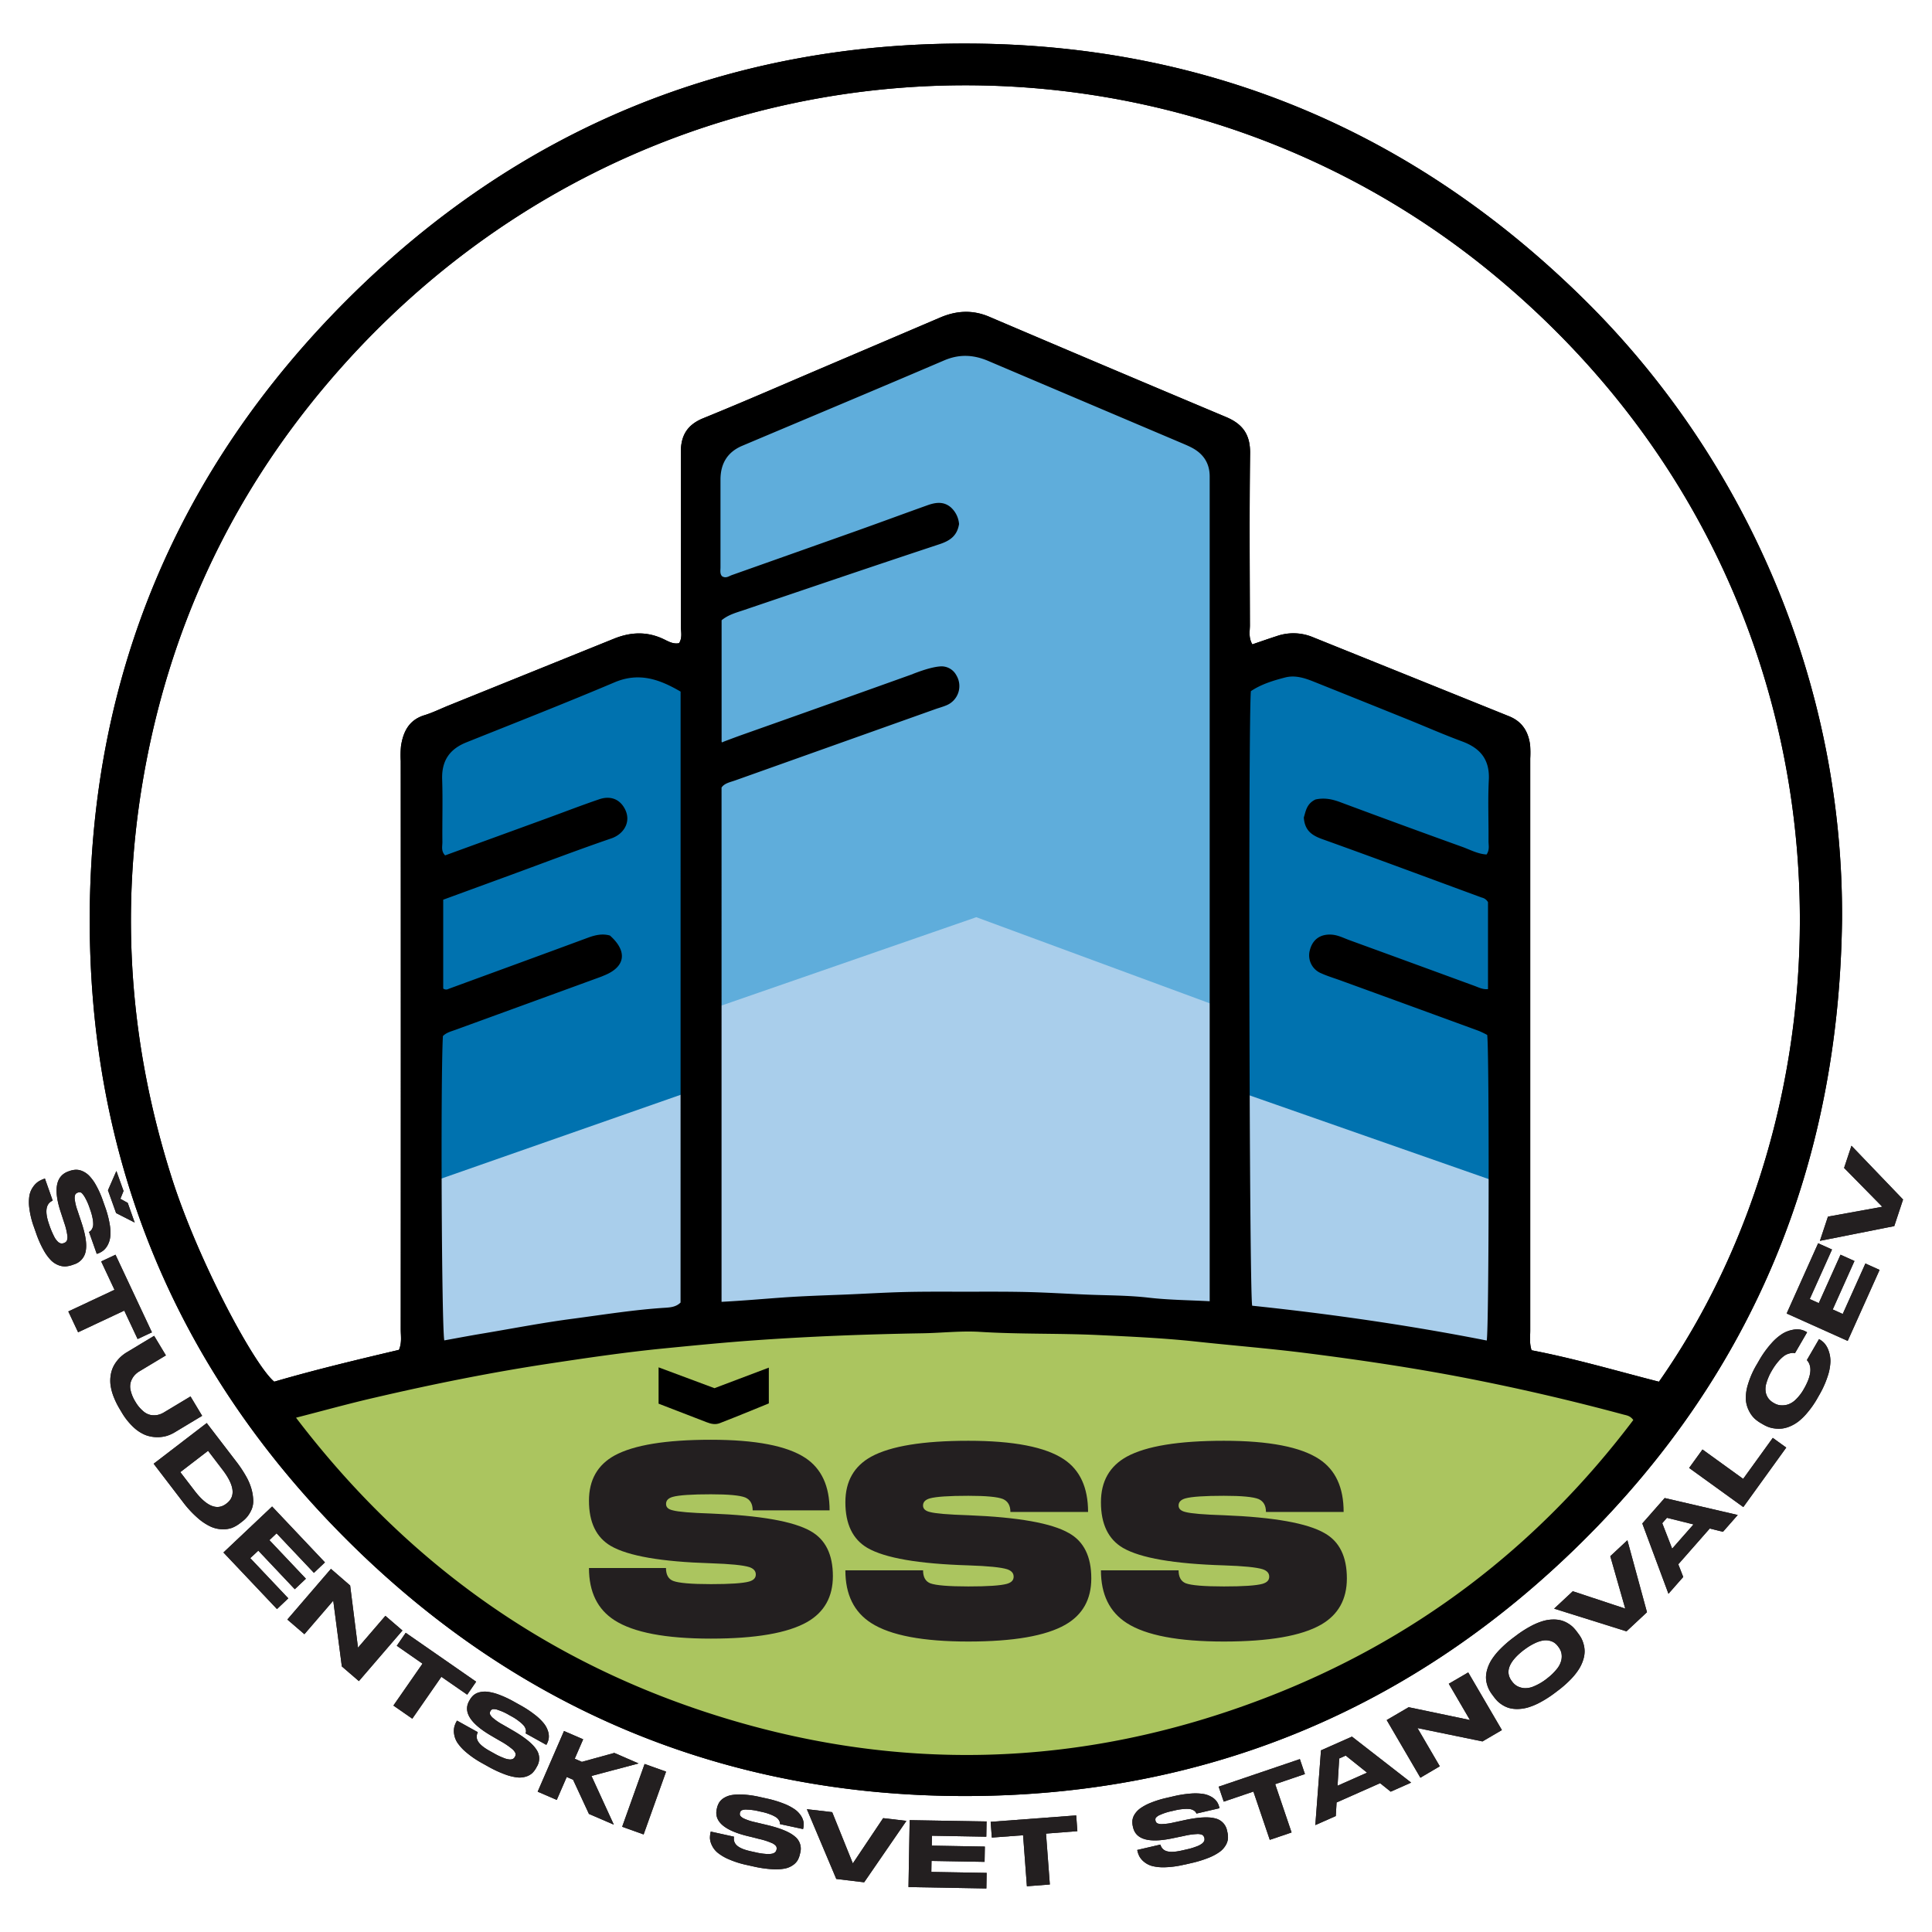 <svg id="Layer_1" data-name="Layer 1" xmlns="http://www.w3.org/2000/svg" viewBox="0 0 1080 1080"><defs><style>.cls-1{fill:#0072af;}.cls-2{fill:#a9ceeb;}.cls-3{fill:#5faddb;}.cls-4{fill:#abc55f;}.cls-5{fill:#231f20;}</style></defs><polygon class="cls-1" points="854.12 676.12 696.2 616.66 696.2 378.67 739.13 364.47 854.12 415.23 854.12 676.12"/><polygon class="cls-1" points="234.86 676.12 392.77 616.66 392.77 378.67 349.84 364.47 234.86 415.23 234.86 676.12"/><polygon class="cls-2" points="390.59 608.46 243.06 660.11 234.86 763.46 390.59 743.1 390.59 608.46"/><polygon class="cls-2" points="687.48 608.46 835.01 660.11 843.21 763.46 687.48 743.1 687.48 608.46"/><polygon class="cls-2" points="396.87 743.1 686.48 743.1 684.6 543.67 541.67 473.81 390.59 549.49 396.87 743.1"/><polygon class="cls-3" points="397.92 563.98 545.76 512.72 684.7 563.98 684.7 248.57 541.31 187.08 397.92 252.21 397.92 563.98"/><path class="cls-4" d="M141.61,786.37c348-72,462-83,787.6,0-8.54,18.46-107.48,168.85-296.25,197S286,977.4,141.61,786.37Z"/><path d="M1029.71,514.12c-1.72,135.59-49,252.63-145.64,348.12C789,956.19,673,1003.88,539.71,1004c-134.44.06-251.15-48.58-346.3-143.73-95.93-95.93-144-213.29-143.24-349.14C50.91,377.29,99.57,262,193.92,167.67,289.59,72.07,407,23.63,542.19,24.35c134.07.72,249.75,49.88,345,144.66C975.74,257.15,1030.52,381.35,1029.71,514.12ZM927.37,772.39C1046,603,1042,326.23,836.76,155,648-2.66,356.43,10.43,183.37,213.91,128.47,278.46,94,353,79.83,436.53,67.05,511.72,72.89,585.74,96,658.37c15,47.1,46.41,105.13,57.3,114,22.88-6.69,46.38-12.28,69.72-17.79,1.71-4,1-7.75,1-11.37q.07-158.93,0-317.86a54.75,54.75,0,0,1,.15-8.31c1.23-8,4.44-14.58,13.08-17.23,4.68-1.44,9.11-3.65,13.67-5.49q46.1-18.61,92.19-37.24c9.28-3.76,18.33-4.24,27.63.09,2.65,1.24,5.43,3.05,8.86,2.37,2-3.06,1-6.54,1-9.82.09-32.34.15-64.68,0-97,0-9.42,3.67-15.37,12.69-19,23.31-9.47,46.37-19.58,69.53-29.44q31.33-13.35,62.67-26.74c9.15-3.93,18.17-4.45,27.51-.47q66.07,28.17,132.27,56c9.47,3.95,13.68,9.89,13.54,20.38-.43,32-.19,64.07-.11,96.1,0,3.3-.87,6.76,1.36,10.65,4.48-1.52,9-3.12,13.61-4.6a28.32,28.32,0,0,1,19.79.41q55.06,22.18,110.13,44.39c7.43,3,10.81,8.69,11.76,16.18a58.57,58.57,0,0,1,.06,7.38q0,159.87,0,319.72c0,3.6-.53,7.3.76,11.13C880.46,759.47,903.92,766.41,927.37,772.39ZM510.42,376.69c2-.73,10.25-4.06,15.95-4.2a9.42,9.42,0,0,1,8.24,5,11.62,11.62,0,0,1-5.72,16.85c-2,.83-4.06,1.38-6.08,2.09Q466.91,416.34,411,436.25c-2.81,1-6,1.54-7.65,4V727.73c11.79-.61,23.06-1.62,34.27-2.42s22.7-1.16,34.06-1.61,22.69-1.17,34-1.45,22.79-.18,34.18-.18,22.79-.09,34.18.18,22.69,1,34,1.46,22.7.38,34,1.69c11.12,1.29,22.38,1.37,34.18,2V271.89c0-1.85,0-3.7,0-5.55,0-7.54-3.64-12.79-10.19-16.19-1.63-.85-3.34-1.56-5-2.28q-54.24-23-108.47-46.05c-8.37-3.58-16.33-4-24.89-.3-37.52,16.06-75.18,31.81-112.78,47.69-8.31,3.51-12.11,10-12.13,18.86q0,24.48,0,49c0,1.8-.42,3.73.89,5.06,2.13,1.32,3.71,0,5.39-.63q34.68-12.27,69.35-24.58c15-5.35,25.12-9.13,40.13-14.5,4.52-1.61,9-2.24,13,1.19a14.1,14.1,0,0,1,4.6,9.34c-1.09,6.69-5.19,9.37-11,11.29C487.13,316.81,454,328.11,415.93,341c-4.31,1.46-8.8,2.61-12.55,5.73v66.71c0,1-.05,1.26.13,1.46s.52-.12,1.53-.5c2.62-1,7.65-2.87,10.11-3.74q47.67-16.86,95.27-33.92M165.48,792.5c60.39,79.23,136.44,134.29,229.72,164.79,104.7,34.23,209,31.4,311.75-8,83.51-32,152.21-84.14,206.07-155.48-1.6-2.29-3.58-2.59-5.24-3q-44.44-12-89.65-20.75c-28.92-5.56-58-9.86-87.29-13.59-20.71-2.64-41.51-4.29-62.26-6.53-18-1.94-36.12-2.76-54.21-3.62-22.11-1.06-44.27-.42-66.4-1.79-10.7-.67-21.49.6-32.21.78-31.37.54-62.68,1.71-94,3.94-16.86,1.2-33.69,2.86-50.48,4.51-21.36,2.1-42.63,5.22-63.88,8.44-32.79,4.95-65.25,11.49-97.54,19C195.56,784.47,181.39,788.41,165.48,792.5ZM735.39,446.91c5-1.09,9.34-.16,13.8,1.5q34,12.68,68.24,25c4.47,1.62,8.76,4,13.57,4.25,1.8-2.58,1.08-5.12,1.09-7.49.1-11.39-.41-22.81.17-34.17.62-12-5.41-18-14.86-21.52-10.64-3.93-21-8.52-31.57-12.77q-25.61-10.32-51.23-20.58c-5.19-2.09-10.57-3.86-16.14-2.43-6.78,1.74-13.52,3.83-19.21,7.66-1.49,15.71-.92,336.14.73,343.54,43.79,4.6,87.63,10.9,131.12,19.46,1.29-8.17,1.44-161.39.26-170.81a49,49,0,0,0-4.7-2.28q-38.45-14.07-76.91-28.06c-3.74-1.37-7.59-2.5-11.21-4.14a10.82,10.82,0,0,1-6.33-12.9c1.55-6.08,5.95-9.15,12.29-8.69,3.46.25,6.48,1.83,9.63,3q35,12.75,70,25.59c2.43.88,4.8,2.18,7.67,1.86V504.3a5.35,5.35,0,0,0-3.5-2.56c-29.65-10.9-59.24-21.95-89-32.61-5.78-2.07-9.95-4.69-10.46-12.16C729.89,453.82,730.25,449.3,735.39,446.91Zm-354.93-60.3c-11.53-6.73-23.08-11.08-37-5.15C316,393.09,288.31,403.94,260.68,415c-9.43,3.78-13.86,10.34-13.51,20.66.39,11.69,0,23.4.13,35.11,0,2.36-.81,5,1.52,7.4,18.82-6.85,37.82-13.76,56.81-20.69,9.8-3.57,19.53-7.35,29.4-10.7,5.93-2,10.79-.2,13.64,4.32,4.84,7.63.31,15.08-6.85,17.54C323.26,475,304.9,482,286.46,488.77l-38.7,14.17V552.6a2.71,2.71,0,0,0,3,.19c25.91-9.51,51.85-18.95,77.74-28.54,4.16-1.55,8.19-2.49,12.45-1.28,10,8.88,8.69,17.53-3.21,22.31-.57.23-1.13.49-1.71.71q-40.62,14.84-81.25,29.63c-2.59.94-5.25,1.58-7.19,3.55-1.33,22.63-.73,162.45.77,170.12,7.46-1.35,14.92-2.77,22.4-4,16.62-2.8,33.19-6,49.89-8.17,17-2.25,34-5,51.19-6.08,2.93-.18,6.13-.46,8.59-2.91Z"/><path d="M368.15,784.66V764.35L399.39,776l30.39-11.49v20s-18.11,7.47-27.48,11.07c-2.39.91-4.82.42-7.18-.51C386.27,791.65,368.15,784.66,368.15,784.66Z"/><path class="cls-5" d="M397.39,885.54q16.14,0,21.35-1.44c2.5-.72,3.76-2,3.76-3.94s-1.19-3.29-3.59-4.13q-5.19-1.62-21.52-2.15-41.43-1.26-55.95-9.69-12.21-7.17-12.2-25.29,0-17.39,14.34-25.29,16.16-8.77,53.81-8.78,37.5,0,52.91,10.22,13.45,9,13.45,29.24h-43q0-5.38-4.13-7.18-4.49-1.79-19.19-1.79-16.14,0-21.34,1.44c-2.51.71-3.76,2-3.76,3.94s1.25,3,3.76,3.59q4.65,1.26,21.34,1.79,41.43,1.62,55.79,9.87,12.36,7,12.37,25.1,0,17.4-14.35,25.65Q434.88,916,397.39,916q-37.84,0-53.81-10.23-14.34-9.15-14.34-29.23h43.05q0,5.56,3.94,7.17Q380.9,885.54,397.39,885.54Z"/><path class="cls-5" d="M541.31,886.83q16.28,0,21.52-1.45c2.54-.73,3.8-2,3.8-4s-1.2-3.32-3.61-4.16q-5.26-1.63-21.71-2.17-41.79-1.27-56.44-9.77-12.31-7.23-12.3-25.51,0-17.53,14.47-25.5,16.27-8.87,54.27-8.87,37.8,0,53.36,10.32,13.56,9,13.57,29.48H564.82c0-3.61-1.38-6-4.15-7.23q-4.53-1.82-19.36-1.81-16.29,0-21.53,1.45-3.79,1.08-3.8,4c0,1.8,1.27,3,3.8,3.61q4.71,1.28,21.53,1.81,41.79,1.63,56.25,10,12.5,7,12.48,25.32,0,17.55-14.47,25.87-16.46,9.41-54.26,9.41-38.17,0-54.27-10.31-14.48-9.24-14.47-29.49H516q0,5.61,4,7.24Q524.67,886.82,541.31,886.83Z"/><path class="cls-5" d="M684.17,886.83q16.29,0,21.53-1.45c2.53-.73,3.8-2,3.8-4s-1.21-3.32-3.62-4.16q-5.25-1.63-21.71-2.17-41.77-1.27-56.44-9.77-12.3-7.23-12.3-25.51,0-17.53,14.47-25.5,16.29-8.87,54.27-8.87,37.8,0,53.36,10.32,13.58,9,13.57,29.48H707.68c0-3.61-1.38-6-4.15-7.23q-4.53-1.82-19.36-1.81-16.29,0-21.52,1.45-3.81,1.08-3.81,4c0,1.8,1.27,3,3.81,3.61q4.7,1.28,21.52,1.81,41.79,1.63,56.26,10,12.48,7,12.48,25.32,0,17.55-14.47,25.87-16.47,9.41-54.27,9.41-38.17,0-54.27-10.31-14.46-9.24-14.47-29.49h43.41q0,5.61,4,7.24Q667.53,886.82,684.17,886.83Z"/><path class="cls-5" d="M41.28,706.83l-.7.25a15,15,0,0,1-3.89.85,9.9,9.9,0,0,1-4-.69,12.09,12.09,0,0,1-4.22-2.77,26.82,26.82,0,0,1-4.17-5.78,57.88,57.88,0,0,1-4.11-9.31l-1.23-3.51a47,47,0,0,1-2.52-10.18,24.41,24.41,0,0,1,0-7.32,12.24,12.24,0,0,1,2-4.8,11.43,11.43,0,0,1,2.91-3,15.1,15.1,0,0,1,3.2-1.56l.56-.19,4.35,12.34q-5.82,2.5-2,13.32l.24.71A46.61,46.61,0,0,0,30.15,691a10.8,10.8,0,0,0,2.14,3.07,3.83,3.83,0,0,0,1.73,1,3.17,3.17,0,0,0,1.62-.17,3,3,0,0,0,1.71-1.28,6.08,6.08,0,0,0,.24-3.28,34.74,34.74,0,0,0-1.65-6.68l-2.14-6.55q-6-18.62,4.52-22.32l.46-.16a12.43,12.43,0,0,1,3.52-.73,8.74,8.74,0,0,1,3.73.74,11.81,11.81,0,0,1,3.86,2.66,24.73,24.73,0,0,1,3.85,5.35,52.4,52.4,0,0,1,3.77,8.5l1.24,3.5A56.19,56.19,0,0,1,61.26,684a27.19,27.19,0,0,1,.41,7,13,13,0,0,1-1.37,4.82A9.94,9.94,0,0,1,57.82,699a10.91,10.91,0,0,1-3.22,1.77l-.5.18-4.34-12.29a5,5,0,0,0,.94-.65,4.32,4.32,0,0,0,.84-1.24,5.19,5.19,0,0,0,.56-2.13,15.84,15.84,0,0,0-.31-3.46,31.42,31.42,0,0,0-1.38-5l-.28-.81A32.85,32.85,0,0,0,47.28,669c-.89-1.4-1.58-2.2-2.09-2.38a2.57,2.57,0,0,0-1.76.08,2.45,2.45,0,0,0-1.38,1.09,5.75,5.75,0,0,0-.22,2.93,27.59,27.59,0,0,0,1.45,5.85l2.13,6.39Q49,693.57,47.94,699.2A9.42,9.42,0,0,1,41.28,706.83Zm19.07-41.45,4.71-10.79,4,11.17-1.76,4.38,4.1,2.27,3.89,11-10.39-5.3Z"/><path class="cls-5" d="M64,721l-7.44-15.85,8-3.76,20.37,43.39-8,3.75-7.47-15.89-25.8,12.11-5.47-11.64Z"/><path class="cls-5" d="M113,791.45l-15.39,9.26a20.89,20.89,0,0,1-4.35,1.95,18.42,18.42,0,0,1-5.57.72,18.86,18.86,0,0,1-6.38-1.19,21.7,21.7,0,0,1-6.71-4.39A36.91,36.91,0,0,1,68,789.48l-1-1.68a44.89,44.89,0,0,1-3.64-7.44,28.42,28.42,0,0,1-1.6-6.38,19.53,19.53,0,0,1,.15-5.37,16.87,16.87,0,0,1,1.34-4.43,17.93,17.93,0,0,1,2.23-3.53,18.42,18.42,0,0,1,2.61-2.71A21.75,21.75,0,0,1,70.77,756l15.39-9.26,6.58,10.93-14.8,8.9a11.54,11.54,0,0,0-2.88,2.4,10.79,10.79,0,0,0-1.9,3.4,9,9,0,0,0-.12,4.93,20.61,20.61,0,0,0,2.64,6.27,19.82,19.82,0,0,0,4.25,5.17A9.17,9.17,0,0,0,84.32,791a10.38,10.38,0,0,0,3.91-.07,11.52,11.52,0,0,0,3.47-1.42l14.8-8.89Z"/><path class="cls-5" d="M132,816.93a68.6,68.6,0,0,1,5.71,8.6,31.47,31.47,0,0,1,3,7.33,26.06,26.06,0,0,1,.85,6,12,12,0,0,1-.9,4.9,17.61,17.61,0,0,1-2.19,3.78,16.45,16.45,0,0,1-3.06,3l-1.19.92A18.68,18.68,0,0,1,129.9,854a14.32,14.32,0,0,1-5.43.88,16.87,16.87,0,0,1-6.45-1.38,29.9,29.9,0,0,1-7.38-4.83,57.13,57.13,0,0,1-8.28-8.91L85.89,818.24l29.67-22.75Zm-31.2,6,8.07,10.52q10,13,17.62,7.13l.24-.18q7.62-5.83-2.35-18.84L116.31,811Z"/><path class="cls-5" d="M181.65,873.38l-6.17,5.85L154.6,857.15l-4,3.8L171,882.51l-6.22,5.88-20.38-21.57L139.9,871l21.26,22.48-6.33,6L124.9,867.85l27.21-25.71Z"/><path class="cls-5" d="M195.74,886.32l4.38,34.73,15.31-17.79,9.54,8.2-24.35,28.29-9.53-8.2-4.8-36.76-16.13,18.74-9.54-8.2L185,877Z"/><path class="cls-5" d="M236.18,930,221.8,920l5-7.26,39.37,27.34-5,7.26-14.44-10-16.25,23.42-10.57-7.34Z"/><path class="cls-5" d="M260.69,979.61a26.22,26.22,0,0,1-5-5.43,12.19,12.19,0,0,1-1.82-4.77,10.62,10.62,0,0,1,.08-4,12.83,12.83,0,0,1,1.25-3.1l.27-.48,11.63,6.47c-1.67,3.6-.12,6.72,6.67,10.5l2.59,1.44a34,34,0,0,0,4.8,2.3,11.41,11.41,0,0,0,3.66,1,3.82,3.82,0,0,0,1.94-.32,2.89,2.89,0,0,0,1.05-1.11,2.67,2.67,0,0,0,.35-2,6.39,6.39,0,0,0-2.07-2.57,40.69,40.69,0,0,0-5.77-3.93l-3.47-2-2.59-1.52q-17.12-10.11-12-19.23l.23-.39a10.85,10.85,0,0,1,2.05-2.68,8,8,0,0,1,3.21-1.72,12.16,12.16,0,0,1,4.64-.38,27.64,27.64,0,0,1,6.46,1.61,58,58,0,0,1,8.56,4l3.3,1.84a60.09,60.09,0,0,1,8.26,5.41,29.71,29.71,0,0,1,5.08,4.89,13.4,13.4,0,0,1,2.32,4.4,9.11,9.11,0,0,1,.38,3.86,9.37,9.37,0,0,1-1.12,3.26l-.24.43-11.58-6.44a4.85,4.85,0,0,0,.24-1.05,4.47,4.47,0,0,0-.24-1.43,5.64,5.64,0,0,0-1.06-1.91,17.35,17.35,0,0,0-2.61-2.36,26.74,26.74,0,0,0-3.91-2.59l-1.67-.92a30.53,30.53,0,0,0-6.05-2.77,6.59,6.59,0,0,0-3.15-.49,2.28,2.28,0,0,0-1.22,1.13,2.16,2.16,0,0,0-.26,1.64,6.14,6.14,0,0,0,1.85,2.3,30.85,30.85,0,0,0,5.07,3.45l2.6,1.49,3.33,1.93q9.85,5.71,13,10.48a8.7,8.7,0,0,1,.4,9.68l-.34.61a12.71,12.71,0,0,1-2.22,3,9.13,9.13,0,0,1-3.39,1.93,12.15,12.15,0,0,1-5,.52,29.3,29.3,0,0,1-7-1.74,63.67,63.67,0,0,1-9.37-4.38l-3.3-1.84A52.54,52.54,0,0,1,260.69,979.61Z"/><path class="cls-5" d="M320.36,994.9l-3.56-1.55-5.57,12.83-10.67-4.62,14.72-33.91L326,972.28l-4.72,10.86,4,1.75,18.13-5,13.55,5.88-26.32,7L343.13,1020l-13.91-6Z"/><path class="cls-5" d="M359.79,1025.47l-12-4.29,12.55-35.11,12,4.28Z"/><path class="cls-5" d="M407.38,1039.34a26.07,26.07,0,0,1-6.33-3.76,12,12,0,0,1-3.11-4.06,10.56,10.56,0,0,1-1.07-3.8,13.68,13.68,0,0,1,.32-3.32l.12-.54,13,2.87c-.58,3.91,1.8,6.46,9.38,8.14l2.89.64a33.16,33.16,0,0,0,5.25.82,11.54,11.54,0,0,0,3.78-.11,3.74,3.74,0,0,0,1.76-.87,2.85,2.85,0,0,0,.7-1.36,2.67,2.67,0,0,0-.24-2,6.38,6.38,0,0,0-2.72-1.86,38,38,0,0,0-6.64-2.11l-3.9-1-2.91-.7q-19.26-4.78-17-15l.1-.44a10.75,10.75,0,0,1,1.2-3.15,8.09,8.09,0,0,1,2.58-2.57,12,12,0,0,1,4.32-1.68,27.15,27.15,0,0,1,6.64-.31,57.32,57.32,0,0,1,9.33,1.37l3.69.82a60.7,60.7,0,0,1,9.45,2.81,29.81,29.81,0,0,1,6.26,3.23,13.47,13.47,0,0,1,3.47,3.54,9.42,9.42,0,0,1,1.48,3.59,9.55,9.55,0,0,1-.15,3.44l-.11.49L436,1019.68a4.91,4.91,0,0,0-.08-1.07,4.31,4.31,0,0,0-.63-1.3,5.44,5.44,0,0,0-1.57-1.52,17.31,17.31,0,0,0-3.16-1.53,28.29,28.29,0,0,0-4.49-1.35l-1.86-.41a30.91,30.91,0,0,0-6.58-.91,6.46,6.46,0,0,0-3.15.43,2.31,2.31,0,0,0-.85,1.43,2.13,2.13,0,0,0,.23,1.64,6,6,0,0,0,2.42,1.67,30.24,30.24,0,0,0,5.84,1.85l2.91.69,3.74.89q11.07,2.64,15.43,6.31a8.71,8.71,0,0,1,3.16,9.15l-.16.68a12.67,12.67,0,0,1-1.27,3.49,8.8,8.8,0,0,1-2.7,2.82,11.82,11.82,0,0,1-4.59,1.91,27.79,27.79,0,0,1-7.18.34,64,64,0,0,1-10.23-1.51l-3.68-.82A52,52,0,0,1,407.38,1039.34Z"/><path class="cls-5" d="M467.49,1050.35l-16.45-39L465.2,1013l11.54,28.65,16.95-25.3,13,1.53-23.62,34.34Z"/><path class="cls-5" d="M551.5,1018.22l-.15,8.51-30.38-.54-.1,5.53,29.67.53-.15,8.54-29.67-.52-.1,6.14,30.92.54-.15,8.71-43.54-.77.66-37.42Z"/><path class="cls-5" d="M571.91,1025.91l-17.47,1.31-.66-8.81,47.82-3.59.66,8.81L584.73,1025l2.14,28.44-12.83,1Z"/><path class="cls-5" d="M662,1042.35a52.65,52.65,0,0,1-10.54,1.46,26,26,0,0,1-7.33-.68,12.06,12.06,0,0,1-4.56-2.32,10.71,10.71,0,0,1-2.59-3,12.78,12.78,0,0,1-1.14-3.13l-.12-.54,12.93-3c1.18,3.77,4.42,5,12,3.3l2.88-.66a33.88,33.88,0,0,0,5.1-1.51,11.82,11.82,0,0,0,3.36-1.73,3.84,3.84,0,0,0,1.21-1.54,3.06,3.06,0,0,0-1-3.24,6.57,6.57,0,0,0-3.27-.5,38.23,38.23,0,0,0-6.9,1l-3.92.81-2.93.61q-19.44,4-21.79-6.19l-.1-.43a10.9,10.9,0,0,1-.27-3.36,8.19,8.19,0,0,1,1.22-3.43,12.1,12.1,0,0,1,3.18-3.38,28,28,0,0,1,5.87-3.13,57,57,0,0,1,9-2.77l3.67-.85a61.59,61.59,0,0,1,9.75-1.53,30,30,0,0,1,7,.23,13.44,13.44,0,0,1,4.66,1.7,9.22,9.22,0,0,1,2.87,2.61,9.33,9.33,0,0,1,1.35,3.16l.11.49-12.88,3a5,5,0,0,0-.53-.93,4.27,4.27,0,0,0-1.13-.9,5.62,5.62,0,0,0-2.07-.7,17.19,17.19,0,0,0-3.51,0,27.91,27.91,0,0,0-4.63.71l-1.85.43a31.23,31.23,0,0,0-6.34,2,6.57,6.57,0,0,0-2.66,1.75,2.26,2.26,0,0,0-.15,1.65,2.19,2.19,0,0,0,.91,1.39,5.94,5.94,0,0,0,2.91.46,30.94,30.94,0,0,0,6.07-.83l2.92-.63,3.75-.81q11.13-2.36,16.64-.93a8.71,8.71,0,0,1,6.79,6.9l.15.68a12.5,12.5,0,0,1,.35,3.7,8.88,8.88,0,0,1-1.22,3.7,12.15,12.15,0,0,1-3.32,3.7,28.7,28.7,0,0,1-6.34,3.4,63.92,63.92,0,0,1-9.88,3l-3.68.85Z"/><path class="cls-5" d="M700.66,1001.5l-16.58,5.63-2.84-8.37,45.39-15.41,2.84,8.36-16.63,5.65,9.16,27-12.18,4.13Z"/><path class="cls-5" d="M788.84,996.49l-11.43,5.07-5.93-4.75-24.32,10.78-.45,7.58-11.44,5.07,3.17-41.79,17.31-7.67Zm-24.65-5.57-11.93-9.54L748.63,983l-.93,15.24Z"/><path class="cls-5" d="M787.44,954.34l34.28,7.17-11.84-20.28,10.86-6.34,18.83,32.23-10.86,6.35L792.38,966l12.47,21.36L794,993.75l-18.83-32.23Z"/><path class="cls-5" d="M847.39,914.41a62.22,62.22,0,0,1,8.1-5.25,36.8,36.8,0,0,1,6.87-2.93,21,21,0,0,1,5.72-.91,16.85,16.85,0,0,1,4.66.51,14.69,14.69,0,0,1,3.71,1.61,15.52,15.52,0,0,1,2.84,2.13,22.41,22.41,0,0,1,2.08,2.4l.9,1.21a20.77,20.77,0,0,1,1.7,2.61,16.57,16.57,0,0,1,1.28,3.34,15.09,15.09,0,0,1,.56,4,15.91,15.91,0,0,1-.76,4.66,22.26,22.26,0,0,1-2.44,5.28,36.2,36.2,0,0,1-4.69,5.83,61.06,61.06,0,0,1-7.3,6.36l-1.38,1.05a63.13,63.13,0,0,1-8.16,5.26,36.51,36.51,0,0,1-6.92,2.91,22.32,22.32,0,0,1-5.76.87,17.09,17.09,0,0,1-4.71-.54,14.41,14.41,0,0,1-3.72-1.66,16.9,16.9,0,0,1-2.84-2.18,23.57,23.57,0,0,1-2-2.35l-.9-1.21a19.66,19.66,0,0,1-1.71-2.64,16,16,0,0,1-1.29-3.3,13.71,13.71,0,0,1-.55-4,16.49,16.49,0,0,1,.8-4.63,21.13,21.13,0,0,1,2.46-5.24,37.07,37.07,0,0,1,4.77-5.82,64.09,64.09,0,0,1,7.33-6.36Zm23.52,5.87a9.29,9.29,0,0,0-1.91-1.9,7.86,7.86,0,0,0-2.75-1.19,9.09,9.09,0,0,0-3.66-.14,17.56,17.56,0,0,0-4.76,1.6,32.49,32.49,0,0,0-4.86,2.89c-.36.26-1.13.83-1.37,1q-12.24,9.56-6.53,17.15l.36.48a8.82,8.82,0,0,0,2.6,2.32,10.26,10.26,0,0,0,3.79,1.17,11.71,11.71,0,0,0,5.61-1,30.36,30.36,0,0,0,6.66-3.82c.2-.15.74-.55,1-.79a30,30,0,0,0,5.14-5,12.13,12.13,0,0,0,2.58-5.08,9.62,9.62,0,0,0,0-4,8.67,8.67,0,0,0-1.5-3.14Z"/><path class="cls-5" d="M909.22,911.93l-40.45-12.68,10.42-9.74,29.33,9.71-8.36-29.29,9.56-8.92,10.95,40.22Z"/><path class="cls-5" d="M971.41,846.89l-8.27,9.4-7.38-1.84-17.58,20,2.76,7.08-8.26,9.39-14.62-39.29,12.5-14.22Zm-24.74,5.27-14.83-3.69-2.63,3,5.54,14.24Z"/><path class="cls-5" d="M951.7,810.27l22.74,16.43L991,803.78l7.52,5.43-24,33.26L944.23,820.6Z"/><path class="cls-5" d="M1010.5,789.48a33.46,33.46,0,0,1-5,5,21.55,21.55,0,0,1-4.85,2.86,16.81,16.81,0,0,1-4.54,1.24,17.5,17.5,0,0,1-4.09-.06,15.39,15.39,0,0,1-3.53-.84,19.88,19.88,0,0,1-2.83-1.36l-1.26-.73a20.06,20.06,0,0,1-3.71-2.72,15.8,15.8,0,0,1-3.07-4.35,16.27,16.27,0,0,1-1.69-6.22,25.32,25.32,0,0,1,1.23-8.52,48.83,48.83,0,0,1,4.94-11.12l1.13-1.95a55.66,55.66,0,0,1,6.95-9.73,28.39,28.39,0,0,1,6.4-5.52,17,17,0,0,1,5.58-2.09,11.63,11.63,0,0,1,4.46-.08,11.09,11.09,0,0,1,3.07,1.18l.49.28-6.8,11.73a5.62,5.62,0,0,0-1.15-.19,8.22,8.22,0,0,0-2,.32,8.66,8.66,0,0,0-2.77,1.25,19.36,19.36,0,0,0-3.26,3.06,33.35,33.35,0,0,0-3.76,5.33,29.32,29.32,0,0,0-3,6.9,10.79,10.79,0,0,0-.37,5.19,8.74,8.74,0,0,0,1.55,3.46,9.11,9.11,0,0,0,2.71,2.34l.52.3a8.47,8.47,0,0,0,3.4,1.11,10.88,10.88,0,0,0,4-.37,11.23,11.23,0,0,0,4.57-2.81,25.22,25.22,0,0,0,4.52-5.88q6.3-10.87,1.82-16.07a.54.54,0,0,0-.11-.13l6.8-11.72.48.28a10.76,10.76,0,0,1,2.67,2.21,12.63,12.63,0,0,1,2.22,4.05,17.07,17.07,0,0,1,1,6,28.61,28.61,0,0,1-1.57,8.32,53.48,53.48,0,0,1-4.9,10.76l-1.13,2A51.71,51.71,0,0,1,1010.5,789.48Z"/><path class="cls-5" d="M1016.35,695l7.76,3.48-12.45,27.7,5.05,2.27,12.15-27.06,7.8,3.51L1024.51,732l5.59,2.51,12.67-28.2,7.93,3.57-17.83,39.7-34.12-15.33Z"/><path class="cls-5" d="M1058.91,685.4l-41.57,8.24,4.49-13.54,30.38-5.51-21.35-21.71,4.12-12.41,28.85,30.07Z"/><polygon class="cls-1" points="854.12 676.12 696.2 616.66 696.2 378.67 739.13 364.47 854.12 415.23 854.12 676.12"/><polygon class="cls-1" points="234.86 676.12 392.77 616.66 392.77 378.67 349.84 364.47 234.86 415.23 234.86 676.12"/><polygon class="cls-2" points="390.59 608.46 243.06 660.11 234.86 763.46 390.59 743.1 390.59 608.46"/><polygon class="cls-2" points="687.48 608.46 835.01 660.11 843.21 763.46 687.48 743.1 687.48 608.46"/><polygon class="cls-2" points="396.87 743.1 686.48 743.1 684.6 543.67 541.67 473.81 390.59 549.49 396.87 743.1"/><polygon class="cls-3" points="397.92 563.98 545.76 512.72 684.7 563.98 684.7 248.57 541.31 187.08 397.92 252.21 397.92 563.98"/><path class="cls-4" d="M141.61,786.37c348-72,462-83,787.6,0-8.54,18.46-107.48,168.85-296.25,197S286,977.4,141.61,786.37Z"/><path d="M1029.71,514.12c-1.72,135.59-49,252.63-145.64,348.12C789,956.19,673,1003.88,539.71,1004c-134.44.06-251.15-48.58-346.3-143.73-95.93-95.93-144-213.29-143.24-349.14C50.91,377.29,99.57,262,193.92,167.67,289.59,72.07,407,23.63,542.19,24.35c134.07.72,249.75,49.88,345,144.66C975.74,257.15,1030.52,381.35,1029.71,514.12ZM927.37,772.39C1046,603,1042,326.23,836.76,155,648-2.66,356.43,10.43,183.37,213.91,128.47,278.46,94,353,79.83,436.53,67.05,511.72,72.89,585.74,96,658.37c15,47.1,46.41,105.13,57.3,114,22.88-6.69,46.38-12.28,69.72-17.79,1.71-4,1-7.75,1-11.37q.07-158.93,0-317.86a54.75,54.75,0,0,1,.15-8.31c1.23-8,4.44-14.58,13.08-17.23,4.68-1.44,9.11-3.65,13.67-5.49q46.1-18.61,92.19-37.24c9.28-3.76,18.33-4.24,27.63.09,2.65,1.24,5.43,3.05,8.86,2.37,2-3.06,1-6.54,1-9.82.09-32.34.15-64.68,0-97,0-9.42,3.67-15.37,12.69-19,23.31-9.47,46.37-19.58,69.53-29.44q31.33-13.35,62.67-26.74c9.15-3.93,18.17-4.45,27.51-.47q66.07,28.17,132.27,56c9.47,3.95,13.68,9.89,13.54,20.38-.43,32-.19,64.07-.11,96.1,0,3.3-.87,6.76,1.36,10.65,4.48-1.52,9-3.12,13.61-4.6a28.32,28.32,0,0,1,19.79.41q55.06,22.18,110.13,44.39c7.43,3,10.81,8.69,11.76,16.18a58.57,58.57,0,0,1,.06,7.38q0,159.87,0,319.72c0,3.6-.53,7.3.76,11.13C880.46,759.47,903.92,766.41,927.37,772.39ZM510.42,376.69c2-.73,10.25-4.06,15.95-4.2a9.42,9.42,0,0,1,8.24,5,11.62,11.62,0,0,1-5.72,16.85c-2,.83-4.06,1.38-6.08,2.09Q466.91,416.34,411,436.25c-2.81,1-6,1.54-7.65,4V727.73c11.79-.61,23.06-1.62,34.27-2.42s22.7-1.16,34.06-1.61,22.69-1.17,34-1.45,22.79-.18,34.18-.18,22.79-.09,34.18.18,22.69,1,34,1.46,22.7.38,34,1.69c11.12,1.29,22.38,1.37,34.18,2V271.89c0-1.85,0-3.7,0-5.55,0-7.54-3.64-12.79-10.19-16.19-1.63-.85-3.34-1.56-5-2.28q-54.24-23-108.47-46.05c-8.37-3.58-16.33-4-24.89-.3-37.52,16.06-75.18,31.81-112.78,47.69-8.31,3.51-12.11,10-12.13,18.86q0,24.48,0,49c0,1.8-.42,3.73.89,5.06,2.13,1.32,3.71,0,5.39-.63q34.68-12.27,69.35-24.58c15-5.35,25.12-9.13,40.13-14.5,4.52-1.61,9-2.24,13,1.19a14.1,14.1,0,0,1,4.6,9.34c-1.09,6.69-5.19,9.37-11,11.29C487.13,316.81,454,328.11,415.93,341c-4.31,1.46-8.8,2.61-12.55,5.73v66.71c0,1-.05,1.26.13,1.46s.52-.12,1.53-.5c2.62-1,7.65-2.87,10.11-3.74q47.67-16.86,95.27-33.92M165.48,792.5c60.39,79.23,136.44,134.29,229.72,164.79,104.7,34.23,209,31.4,311.75-8,83.51-32,152.21-84.14,206.07-155.48-1.6-2.29-3.58-2.59-5.24-3q-44.44-12-89.65-20.75c-28.92-5.56-58-9.86-87.29-13.59-20.71-2.64-41.51-4.29-62.26-6.53-18-1.94-36.12-2.76-54.21-3.62-22.11-1.06-44.27-.42-66.4-1.79-10.7-.67-21.49.6-32.21.78-31.37.54-62.68,1.71-94,3.94-16.86,1.2-33.69,2.86-50.48,4.51-21.36,2.1-42.63,5.22-63.88,8.44-32.79,4.95-65.25,11.49-97.54,19C195.56,784.47,181.39,788.41,165.48,792.5ZM735.39,446.91c5-1.09,9.34-.16,13.8,1.5q34,12.68,68.24,25c4.47,1.62,8.76,4,13.57,4.25,1.8-2.58,1.08-5.12,1.09-7.49.1-11.39-.41-22.81.17-34.17.62-12-5.41-18-14.86-21.52-10.64-3.93-21-8.52-31.57-12.77q-25.61-10.32-51.23-20.58c-5.19-2.09-10.57-3.86-16.14-2.43-6.78,1.74-13.52,3.83-19.21,7.66-1.49,15.71-.92,336.14.73,343.54,43.79,4.6,87.63,10.9,131.12,19.46,1.29-8.17,1.44-161.39.26-170.81a49,49,0,0,0-4.7-2.28q-38.45-14.07-76.91-28.06c-3.74-1.37-7.59-2.5-11.21-4.14a10.82,10.82,0,0,1-6.33-12.9c1.55-6.08,5.95-9.15,12.29-8.69,3.46.25,6.48,1.83,9.63,3q35,12.75,70,25.59c2.43.88,4.8,2.18,7.67,1.86V504.3a5.35,5.35,0,0,0-3.5-2.56c-29.65-10.9-59.24-21.95-89-32.61-5.78-2.07-9.95-4.69-10.46-12.16C729.89,453.82,730.25,449.3,735.39,446.91Zm-354.93-60.3c-11.53-6.73-23.08-11.08-37-5.15C316,393.09,288.31,403.94,260.68,415c-9.43,3.78-13.86,10.34-13.51,20.66.39,11.69,0,23.4.13,35.11,0,2.36-.81,5,1.52,7.4,18.82-6.85,37.82-13.76,56.81-20.69,9.8-3.57,19.53-7.35,29.4-10.7,5.93-2,10.79-.2,13.64,4.32,4.84,7.63.31,15.08-6.85,17.54C323.26,475,304.9,482,286.46,488.77l-38.7,14.17V552.6a2.71,2.71,0,0,0,3,.19c25.91-9.51,51.85-18.95,77.74-28.54,4.16-1.55,8.19-2.49,12.45-1.28,10,8.88,8.69,17.53-3.21,22.31-.57.23-1.13.49-1.71.71q-40.62,14.84-81.25,29.63c-2.59.94-5.25,1.58-7.19,3.55-1.33,22.63-.73,162.45.77,170.12,7.46-1.35,14.92-2.77,22.4-4,16.62-2.8,33.19-6,49.89-8.17,17-2.25,34-5,51.19-6.08,2.93-.18,6.13-.46,8.59-2.91Z"/><path d="M368.15,784.66V764.35L399.39,776l30.39-11.49v20s-18.11,7.47-27.48,11.07c-2.39.91-4.82.42-7.18-.51C386.27,791.65,368.15,784.66,368.15,784.66Z"/><path class="cls-5" d="M397.39,885.54q16.14,0,21.35-1.44c2.5-.72,3.76-2,3.76-3.94s-1.19-3.29-3.59-4.13q-5.19-1.62-21.52-2.15-41.43-1.26-55.95-9.69-12.21-7.17-12.2-25.29,0-17.39,14.34-25.29,16.16-8.77,53.81-8.78,37.5,0,52.91,10.22,13.45,9,13.45,29.24h-43q0-5.38-4.13-7.18-4.49-1.79-19.19-1.79-16.14,0-21.34,1.44c-2.51.71-3.76,2-3.76,3.94s1.25,3,3.76,3.59q4.65,1.26,21.34,1.79,41.43,1.62,55.79,9.87,12.36,7,12.37,25.1,0,17.4-14.35,25.65Q434.88,916,397.39,916q-37.84,0-53.81-10.23-14.34-9.15-14.34-29.23h43.05q0,5.56,3.94,7.17Q380.9,885.54,397.39,885.54Z"/><path class="cls-5" d="M541.31,886.83q16.28,0,21.52-1.45c2.54-.73,3.8-2,3.8-4s-1.2-3.32-3.61-4.16q-5.26-1.63-21.71-2.17-41.79-1.27-56.44-9.77-12.31-7.23-12.3-25.51,0-17.53,14.47-25.5,16.27-8.87,54.27-8.87,37.8,0,53.36,10.32,13.56,9,13.57,29.48H564.82c0-3.61-1.38-6-4.15-7.23q-4.53-1.82-19.36-1.81-16.29,0-21.53,1.45-3.79,1.08-3.8,4c0,1.8,1.27,3,3.8,3.61q4.71,1.28,21.53,1.81,41.79,1.63,56.25,10,12.5,7,12.48,25.32,0,17.55-14.47,25.87-16.46,9.41-54.26,9.41-38.17,0-54.27-10.31-14.48-9.24-14.47-29.49H516q0,5.61,4,7.24Q524.67,886.82,541.31,886.83Z"/><path class="cls-5" d="M684.17,886.83q16.29,0,21.53-1.45c2.53-.73,3.8-2,3.8-4s-1.21-3.32-3.62-4.16q-5.25-1.63-21.71-2.17-41.77-1.27-56.44-9.77-12.3-7.23-12.3-25.51,0-17.53,14.47-25.5,16.29-8.87,54.27-8.87,37.8,0,53.36,10.32,13.58,9,13.57,29.48H707.68c0-3.61-1.38-6-4.15-7.23q-4.53-1.82-19.36-1.81-16.29,0-21.52,1.45-3.81,1.08-3.81,4c0,1.8,1.27,3,3.81,3.61q4.7,1.28,21.52,1.81,41.79,1.63,56.26,10,12.48,7,12.48,25.32,0,17.55-14.47,25.87-16.47,9.41-54.27,9.41-38.17,0-54.27-10.31-14.46-9.24-14.47-29.49h43.41q0,5.61,4,7.24Q667.53,886.82,684.17,886.83Z"/><path class="cls-5" d="M41.28,706.83l-.7.25a15,15,0,0,1-3.89.85,9.9,9.9,0,0,1-4-.69,12.09,12.09,0,0,1-4.22-2.77,26.82,26.82,0,0,1-4.17-5.78,57.88,57.88,0,0,1-4.11-9.31l-1.23-3.51a47,47,0,0,1-2.52-10.18,24.41,24.41,0,0,1,0-7.32,12.24,12.24,0,0,1,2-4.8,11.43,11.43,0,0,1,2.91-3,15.1,15.1,0,0,1,3.2-1.56l.56-.19,4.35,12.34q-5.82,2.5-2,13.32l.24.71A46.61,46.61,0,0,0,30.15,691a10.8,10.8,0,0,0,2.14,3.07,3.83,3.83,0,0,0,1.73,1,3.17,3.17,0,0,0,1.62-.17,3,3,0,0,0,1.71-1.28,6.08,6.08,0,0,0,.24-3.28,34.74,34.74,0,0,0-1.65-6.68l-2.14-6.55q-6-18.62,4.52-22.32l.46-.16a12.43,12.43,0,0,1,3.52-.73,8.74,8.74,0,0,1,3.73.74,11.81,11.81,0,0,1,3.86,2.66,24.73,24.73,0,0,1,3.85,5.35,52.4,52.4,0,0,1,3.77,8.5l1.24,3.5A56.19,56.19,0,0,1,61.26,684a27.19,27.19,0,0,1,.41,7,13,13,0,0,1-1.37,4.82A9.94,9.94,0,0,1,57.82,699a10.91,10.91,0,0,1-3.22,1.77l-.5.18-4.34-12.29a5,5,0,0,0,.94-.65,4.32,4.32,0,0,0,.84-1.24,5.19,5.19,0,0,0,.56-2.13,15.84,15.84,0,0,0-.31-3.46,31.42,31.42,0,0,0-1.38-5l-.28-.81A32.85,32.85,0,0,0,47.28,669c-.89-1.4-1.58-2.2-2.09-2.38a2.57,2.57,0,0,0-1.76.08,2.45,2.45,0,0,0-1.38,1.09,5.75,5.75,0,0,0-.22,2.93,27.59,27.59,0,0,0,1.45,5.85l2.13,6.39Q49,693.57,47.94,699.2A9.42,9.42,0,0,1,41.28,706.83Zm19.07-41.45,4.71-10.79,4,11.17-1.76,4.38,4.1,2.27,3.89,11-10.39-5.3Z"/><path class="cls-5" d="M64,721l-7.44-15.85,8-3.76,20.37,43.39-8,3.75-7.47-15.89-25.8,12.11-5.47-11.64Z"/><path class="cls-5" d="M113,791.45l-15.39,9.26a20.89,20.89,0,0,1-4.35,1.95,18.42,18.42,0,0,1-5.57.72,18.86,18.86,0,0,1-6.38-1.19,21.7,21.7,0,0,1-6.71-4.39A36.91,36.91,0,0,1,68,789.48l-1-1.68a44.89,44.89,0,0,1-3.64-7.44,28.42,28.42,0,0,1-1.6-6.38,19.53,19.53,0,0,1,.15-5.37,16.87,16.87,0,0,1,1.34-4.43,17.93,17.93,0,0,1,2.23-3.53,18.42,18.42,0,0,1,2.61-2.71A21.75,21.75,0,0,1,70.77,756l15.39-9.26,6.58,10.93-14.8,8.9a11.54,11.54,0,0,0-2.88,2.4,10.79,10.79,0,0,0-1.9,3.4,9,9,0,0,0-.12,4.93,20.61,20.61,0,0,0,2.64,6.27,19.82,19.82,0,0,0,4.25,5.17A9.17,9.17,0,0,0,84.32,791a10.38,10.38,0,0,0,3.91-.07,11.52,11.52,0,0,0,3.47-1.42l14.8-8.89Z"/><path class="cls-5" d="M132,816.93a68.6,68.6,0,0,1,5.71,8.6,31.47,31.47,0,0,1,3,7.33,26.06,26.06,0,0,1,.85,6,12,12,0,0,1-.9,4.9,17.61,17.61,0,0,1-2.19,3.78,16.45,16.45,0,0,1-3.06,3l-1.19.92A18.68,18.68,0,0,1,129.9,854a14.32,14.32,0,0,1-5.43.88,16.87,16.87,0,0,1-6.45-1.38,29.9,29.9,0,0,1-7.38-4.83,57.13,57.13,0,0,1-8.28-8.91L85.89,818.24l29.67-22.75Zm-31.2,6,8.07,10.52q10,13,17.62,7.13l.24-.18q7.62-5.83-2.35-18.84L116.31,811Z"/><path class="cls-5" d="M181.65,873.38l-6.17,5.85L154.6,857.15l-4,3.8L171,882.51l-6.22,5.88-20.38-21.57L139.9,871l21.26,22.48-6.33,6L124.9,867.85l27.21-25.71Z"/><path class="cls-5" d="M195.74,886.32l4.38,34.73,15.31-17.79,9.54,8.2-24.35,28.29-9.53-8.2-4.8-36.76-16.13,18.74-9.54-8.2L185,877Z"/><path class="cls-5" d="M236.18,930,221.8,920l5-7.26,39.37,27.34-5,7.26-14.44-10-16.25,23.42-10.57-7.34Z"/><path class="cls-5" d="M260.69,979.61a26.22,26.22,0,0,1-5-5.43,12.19,12.19,0,0,1-1.82-4.77,10.62,10.62,0,0,1,.08-4,12.83,12.83,0,0,1,1.25-3.1l.27-.48,11.63,6.47c-1.67,3.6-.12,6.72,6.67,10.5l2.59,1.44a34,34,0,0,0,4.8,2.3,11.41,11.41,0,0,0,3.66,1,3.82,3.82,0,0,0,1.94-.32,2.89,2.89,0,0,0,1.05-1.11,2.67,2.67,0,0,0,.35-2,6.39,6.39,0,0,0-2.07-2.57,40.69,40.69,0,0,0-5.77-3.93l-3.47-2-2.59-1.52q-17.12-10.11-12-19.23l.23-.39a10.85,10.85,0,0,1,2.05-2.68,8,8,0,0,1,3.21-1.72,12.16,12.16,0,0,1,4.64-.38,27.64,27.64,0,0,1,6.46,1.61,58,58,0,0,1,8.56,4l3.3,1.84a60.09,60.09,0,0,1,8.26,5.41,29.71,29.71,0,0,1,5.08,4.89,13.4,13.4,0,0,1,2.32,4.4,9.11,9.11,0,0,1,.38,3.86,9.37,9.37,0,0,1-1.12,3.26l-.24.43-11.58-6.44a4.85,4.85,0,0,0,.24-1.05,4.47,4.47,0,0,0-.24-1.43,5.64,5.64,0,0,0-1.06-1.91,17.35,17.35,0,0,0-2.61-2.36,26.74,26.74,0,0,0-3.91-2.59l-1.67-.92a30.53,30.53,0,0,0-6.05-2.77,6.59,6.59,0,0,0-3.15-.49,2.28,2.28,0,0,0-1.22,1.13,2.16,2.16,0,0,0-.26,1.64,6.14,6.14,0,0,0,1.85,2.3,30.85,30.85,0,0,0,5.07,3.45l2.6,1.49,3.33,1.93q9.85,5.71,13,10.48a8.7,8.7,0,0,1,.4,9.68l-.34.61a12.71,12.71,0,0,1-2.22,3,9.13,9.13,0,0,1-3.39,1.93,12.15,12.15,0,0,1-5,.52,29.3,29.3,0,0,1-7-1.74,63.67,63.67,0,0,1-9.37-4.38l-3.3-1.84A52.54,52.54,0,0,1,260.69,979.61Z"/><path class="cls-5" d="M320.36,994.9l-3.56-1.55-5.57,12.83-10.67-4.62,14.72-33.91L326,972.28l-4.72,10.86,4,1.75,18.13-5,13.55,5.88-26.32,7L343.13,1020l-13.91-6Z"/><path class="cls-5" d="M359.79,1025.47l-12-4.29,12.55-35.11,12,4.28Z"/><path class="cls-5" d="M407.38,1039.34a26.07,26.07,0,0,1-6.33-3.76,12,12,0,0,1-3.11-4.06,10.56,10.56,0,0,1-1.07-3.8,13.68,13.68,0,0,1,.32-3.32l.12-.54,13,2.87c-.58,3.91,1.8,6.46,9.38,8.14l2.89.64a33.16,33.16,0,0,0,5.25.82,11.54,11.54,0,0,0,3.78-.11,3.74,3.74,0,0,0,1.76-.87,2.85,2.85,0,0,0,.7-1.36,2.67,2.67,0,0,0-.24-2,6.38,6.38,0,0,0-2.72-1.86,38,38,0,0,0-6.64-2.11l-3.9-1-2.91-.7q-19.26-4.78-17-15l.1-.44a10.75,10.75,0,0,1,1.2-3.15,8.09,8.09,0,0,1,2.58-2.57,12,12,0,0,1,4.32-1.68,27.15,27.15,0,0,1,6.64-.31,57.32,57.32,0,0,1,9.33,1.37l3.69.82a60.7,60.7,0,0,1,9.45,2.81,29.81,29.81,0,0,1,6.26,3.23,13.47,13.47,0,0,1,3.47,3.54,9.42,9.42,0,0,1,1.48,3.59,9.55,9.55,0,0,1-.15,3.44l-.11.49L436,1019.68a4.91,4.91,0,0,0-.08-1.07,4.31,4.31,0,0,0-.63-1.3,5.44,5.44,0,0,0-1.57-1.52,17.31,17.31,0,0,0-3.16-1.53,28.29,28.29,0,0,0-4.49-1.35l-1.86-.41a30.91,30.91,0,0,0-6.58-.91,6.46,6.46,0,0,0-3.15.43,2.31,2.31,0,0,0-.85,1.43,2.13,2.13,0,0,0,.23,1.64,6,6,0,0,0,2.42,1.67,30.24,30.24,0,0,0,5.84,1.85l2.91.69,3.74.89q11.07,2.64,15.43,6.31a8.71,8.71,0,0,1,3.16,9.15l-.16.68a12.67,12.67,0,0,1-1.27,3.49,8.8,8.8,0,0,1-2.7,2.82,11.82,11.82,0,0,1-4.59,1.91,27.79,27.79,0,0,1-7.18.34,64,64,0,0,1-10.23-1.51l-3.68-.82A52,52,0,0,1,407.38,1039.34Z"/><path class="cls-5" d="M467.49,1050.35l-16.45-39L465.2,1013l11.54,28.65,16.95-25.3,13,1.53-23.62,34.34Z"/><path class="cls-5" d="M551.5,1018.22l-.15,8.51-30.38-.54-.1,5.53,29.67.53-.15,8.54-29.67-.52-.1,6.14,30.92.54-.15,8.71-43.54-.77.66-37.42Z"/><path class="cls-5" d="M571.91,1025.91l-17.47,1.31-.66-8.81,47.82-3.59.66,8.81L584.73,1025l2.14,28.44-12.83,1Z"/><path class="cls-5" d="M662,1042.35a52.65,52.65,0,0,1-10.54,1.46,26,26,0,0,1-7.33-.68,12.06,12.06,0,0,1-4.56-2.32,10.71,10.71,0,0,1-2.59-3,12.78,12.78,0,0,1-1.14-3.13l-.12-.54,12.93-3c1.18,3.77,4.42,5,12,3.3l2.88-.66a33.88,33.88,0,0,0,5.1-1.51,11.82,11.82,0,0,0,3.36-1.73,3.84,3.84,0,0,0,1.21-1.54,3.06,3.06,0,0,0-1-3.24,6.57,6.57,0,0,0-3.27-.5,38.23,38.23,0,0,0-6.9,1l-3.92.81-2.93.61q-19.44,4-21.79-6.19l-.1-.43a10.9,10.9,0,0,1-.27-3.36,8.19,8.19,0,0,1,1.22-3.43,12.1,12.1,0,0,1,3.18-3.38,28,28,0,0,1,5.87-3.13,57,57,0,0,1,9-2.77l3.67-.85a61.59,61.59,0,0,1,9.75-1.53,30,30,0,0,1,7,.23,13.44,13.44,0,0,1,4.66,1.7,9.22,9.22,0,0,1,2.87,2.61,9.33,9.33,0,0,1,1.35,3.16l.11.49-12.88,3a5,5,0,0,0-.53-.93,4.27,4.27,0,0,0-1.13-.9,5.62,5.62,0,0,0-2.07-.7,17.19,17.19,0,0,0-3.51,0,27.91,27.91,0,0,0-4.63.71l-1.85.43a31.23,31.23,0,0,0-6.34,2,6.57,6.57,0,0,0-2.66,1.75,2.26,2.26,0,0,0-.15,1.65,2.19,2.19,0,0,0,.91,1.39,5.94,5.94,0,0,0,2.91.46,30.94,30.94,0,0,0,6.07-.83l2.92-.63,3.75-.81q11.13-2.36,16.64-.93a8.71,8.71,0,0,1,6.79,6.9l.15.68a12.5,12.5,0,0,1,.35,3.7,8.88,8.88,0,0,1-1.22,3.7,12.15,12.15,0,0,1-3.32,3.7,28.7,28.7,0,0,1-6.34,3.4,63.92,63.92,0,0,1-9.88,3l-3.68.85Z"/><path class="cls-5" d="M700.66,1001.5l-16.58,5.63-2.84-8.37,45.39-15.41,2.84,8.36-16.63,5.65,9.16,27-12.18,4.13Z"/><path class="cls-5" d="M788.84,996.49l-11.43,5.07-5.93-4.75-24.32,10.78-.45,7.58-11.44,5.07,3.17-41.79,17.31-7.67Zm-24.65-5.57-11.93-9.54L748.63,983l-.93,15.24Z"/><path class="cls-5" d="M787.44,954.34l34.28,7.17-11.84-20.28,10.86-6.34,18.83,32.23-10.86,6.35L792.38,966l12.47,21.36L794,993.75l-18.83-32.23Z"/><path class="cls-5" d="M847.39,914.41a62.22,62.22,0,0,1,8.1-5.25,36.8,36.8,0,0,1,6.87-2.93,21,21,0,0,1,5.72-.91,16.85,16.85,0,0,1,4.66.51,14.69,14.69,0,0,1,3.71,1.61,15.52,15.52,0,0,1,2.84,2.13,22.41,22.41,0,0,1,2.08,2.4l.9,1.21a20.77,20.77,0,0,1,1.7,2.61,16.57,16.57,0,0,1,1.28,3.34,15.09,15.09,0,0,1,.56,4,15.91,15.91,0,0,1-.76,4.66,22.26,22.26,0,0,1-2.44,5.28,36.2,36.2,0,0,1-4.69,5.83,61.06,61.06,0,0,1-7.3,6.36l-1.38,1.05a63.13,63.13,0,0,1-8.16,5.26,36.51,36.51,0,0,1-6.92,2.91,22.32,22.32,0,0,1-5.76.87,17.09,17.09,0,0,1-4.71-.54,14.41,14.41,0,0,1-3.72-1.66,16.9,16.9,0,0,1-2.84-2.18,23.57,23.57,0,0,1-2-2.35l-.9-1.21a19.66,19.66,0,0,1-1.71-2.64,16,16,0,0,1-1.29-3.3,13.71,13.71,0,0,1-.55-4,16.49,16.49,0,0,1,.8-4.63,21.13,21.13,0,0,1,2.46-5.24,37.07,37.07,0,0,1,4.77-5.82,64.09,64.09,0,0,1,7.33-6.36Zm23.52,5.87a9.29,9.29,0,0,0-1.91-1.9,7.86,7.86,0,0,0-2.75-1.19,9.09,9.09,0,0,0-3.66-.14,17.56,17.56,0,0,0-4.76,1.6,32.49,32.49,0,0,0-4.86,2.89c-.36.26-1.13.83-1.37,1q-12.24,9.56-6.53,17.15l.36.48a8.82,8.82,0,0,0,2.6,2.32,10.26,10.26,0,0,0,3.79,1.17,11.71,11.71,0,0,0,5.61-1,30.36,30.36,0,0,0,6.66-3.82c.2-.15.74-.55,1-.79a30,30,0,0,0,5.14-5,12.13,12.13,0,0,0,2.58-5.08,9.62,9.62,0,0,0,0-4,8.67,8.67,0,0,0-1.5-3.14Z"/><path class="cls-5" d="M909.22,911.93l-40.45-12.68,10.42-9.74,29.33,9.71-8.36-29.29,9.56-8.92,10.95,40.22Z"/><path class="cls-5" d="M971.41,846.89l-8.27,9.4-7.38-1.84-17.58,20,2.76,7.08-8.26,9.39-14.62-39.29,12.5-14.22Zm-24.74,5.27-14.83-3.69-2.63,3,5.54,14.24Z"/><path class="cls-5" d="M951.7,810.27l22.74,16.43L991,803.78l7.52,5.43-24,33.26L944.23,820.6Z"/><path class="cls-5" d="M1010.5,789.48a33.46,33.46,0,0,1-5,5,21.55,21.55,0,0,1-4.85,2.86,16.81,16.81,0,0,1-4.54,1.24,17.5,17.5,0,0,1-4.09-.06,15.39,15.39,0,0,1-3.53-.84,19.88,19.88,0,0,1-2.83-1.36l-1.26-.73a20.06,20.06,0,0,1-3.71-2.72,15.8,15.8,0,0,1-3.07-4.35,16.27,16.27,0,0,1-1.69-6.22,25.32,25.32,0,0,1,1.23-8.52,48.83,48.83,0,0,1,4.94-11.12l1.13-1.95a55.66,55.66,0,0,1,6.95-9.73,28.39,28.39,0,0,1,6.4-5.52,17,17,0,0,1,5.58-2.09,11.63,11.63,0,0,1,4.46-.08,11.09,11.09,0,0,1,3.07,1.18l.49.28-6.8,11.73a5.62,5.62,0,0,0-1.15-.19,8.22,8.22,0,0,0-2,.32,8.66,8.66,0,0,0-2.77,1.25,19.36,19.36,0,0,0-3.26,3.06,33.35,33.35,0,0,0-3.76,5.33,29.32,29.32,0,0,0-3,6.9,10.79,10.79,0,0,0-.37,5.19,8.74,8.74,0,0,0,1.55,3.46,9.11,9.11,0,0,0,2.71,2.34l.52.3a8.47,8.47,0,0,0,3.4,1.11,10.88,10.88,0,0,0,4-.37,11.23,11.23,0,0,0,4.57-2.81,25.22,25.22,0,0,0,4.52-5.88q6.3-10.87,1.82-16.07a.54.54,0,0,0-.11-.13l6.8-11.72.48.28a10.76,10.76,0,0,1,2.67,2.21,12.63,12.63,0,0,1,2.22,4.05,17.07,17.07,0,0,1,1,6,28.61,28.61,0,0,1-1.57,8.32,53.48,53.48,0,0,1-4.9,10.76l-1.13,2A51.71,51.71,0,0,1,1010.5,789.48Z"/><path class="cls-5" d="M1016.35,695l7.76,3.48-12.45,27.7,5.05,2.27,12.15-27.06,7.8,3.51L1024.51,732l5.59,2.51,12.67-28.2,7.93,3.57-17.83,39.7-34.12-15.33Z"/><path class="cls-5" d="M1058.91,685.4l-41.57,8.24,4.49-13.54,30.38-5.51-21.35-21.71,4.12-12.41,28.85,30.07Z"/></svg>